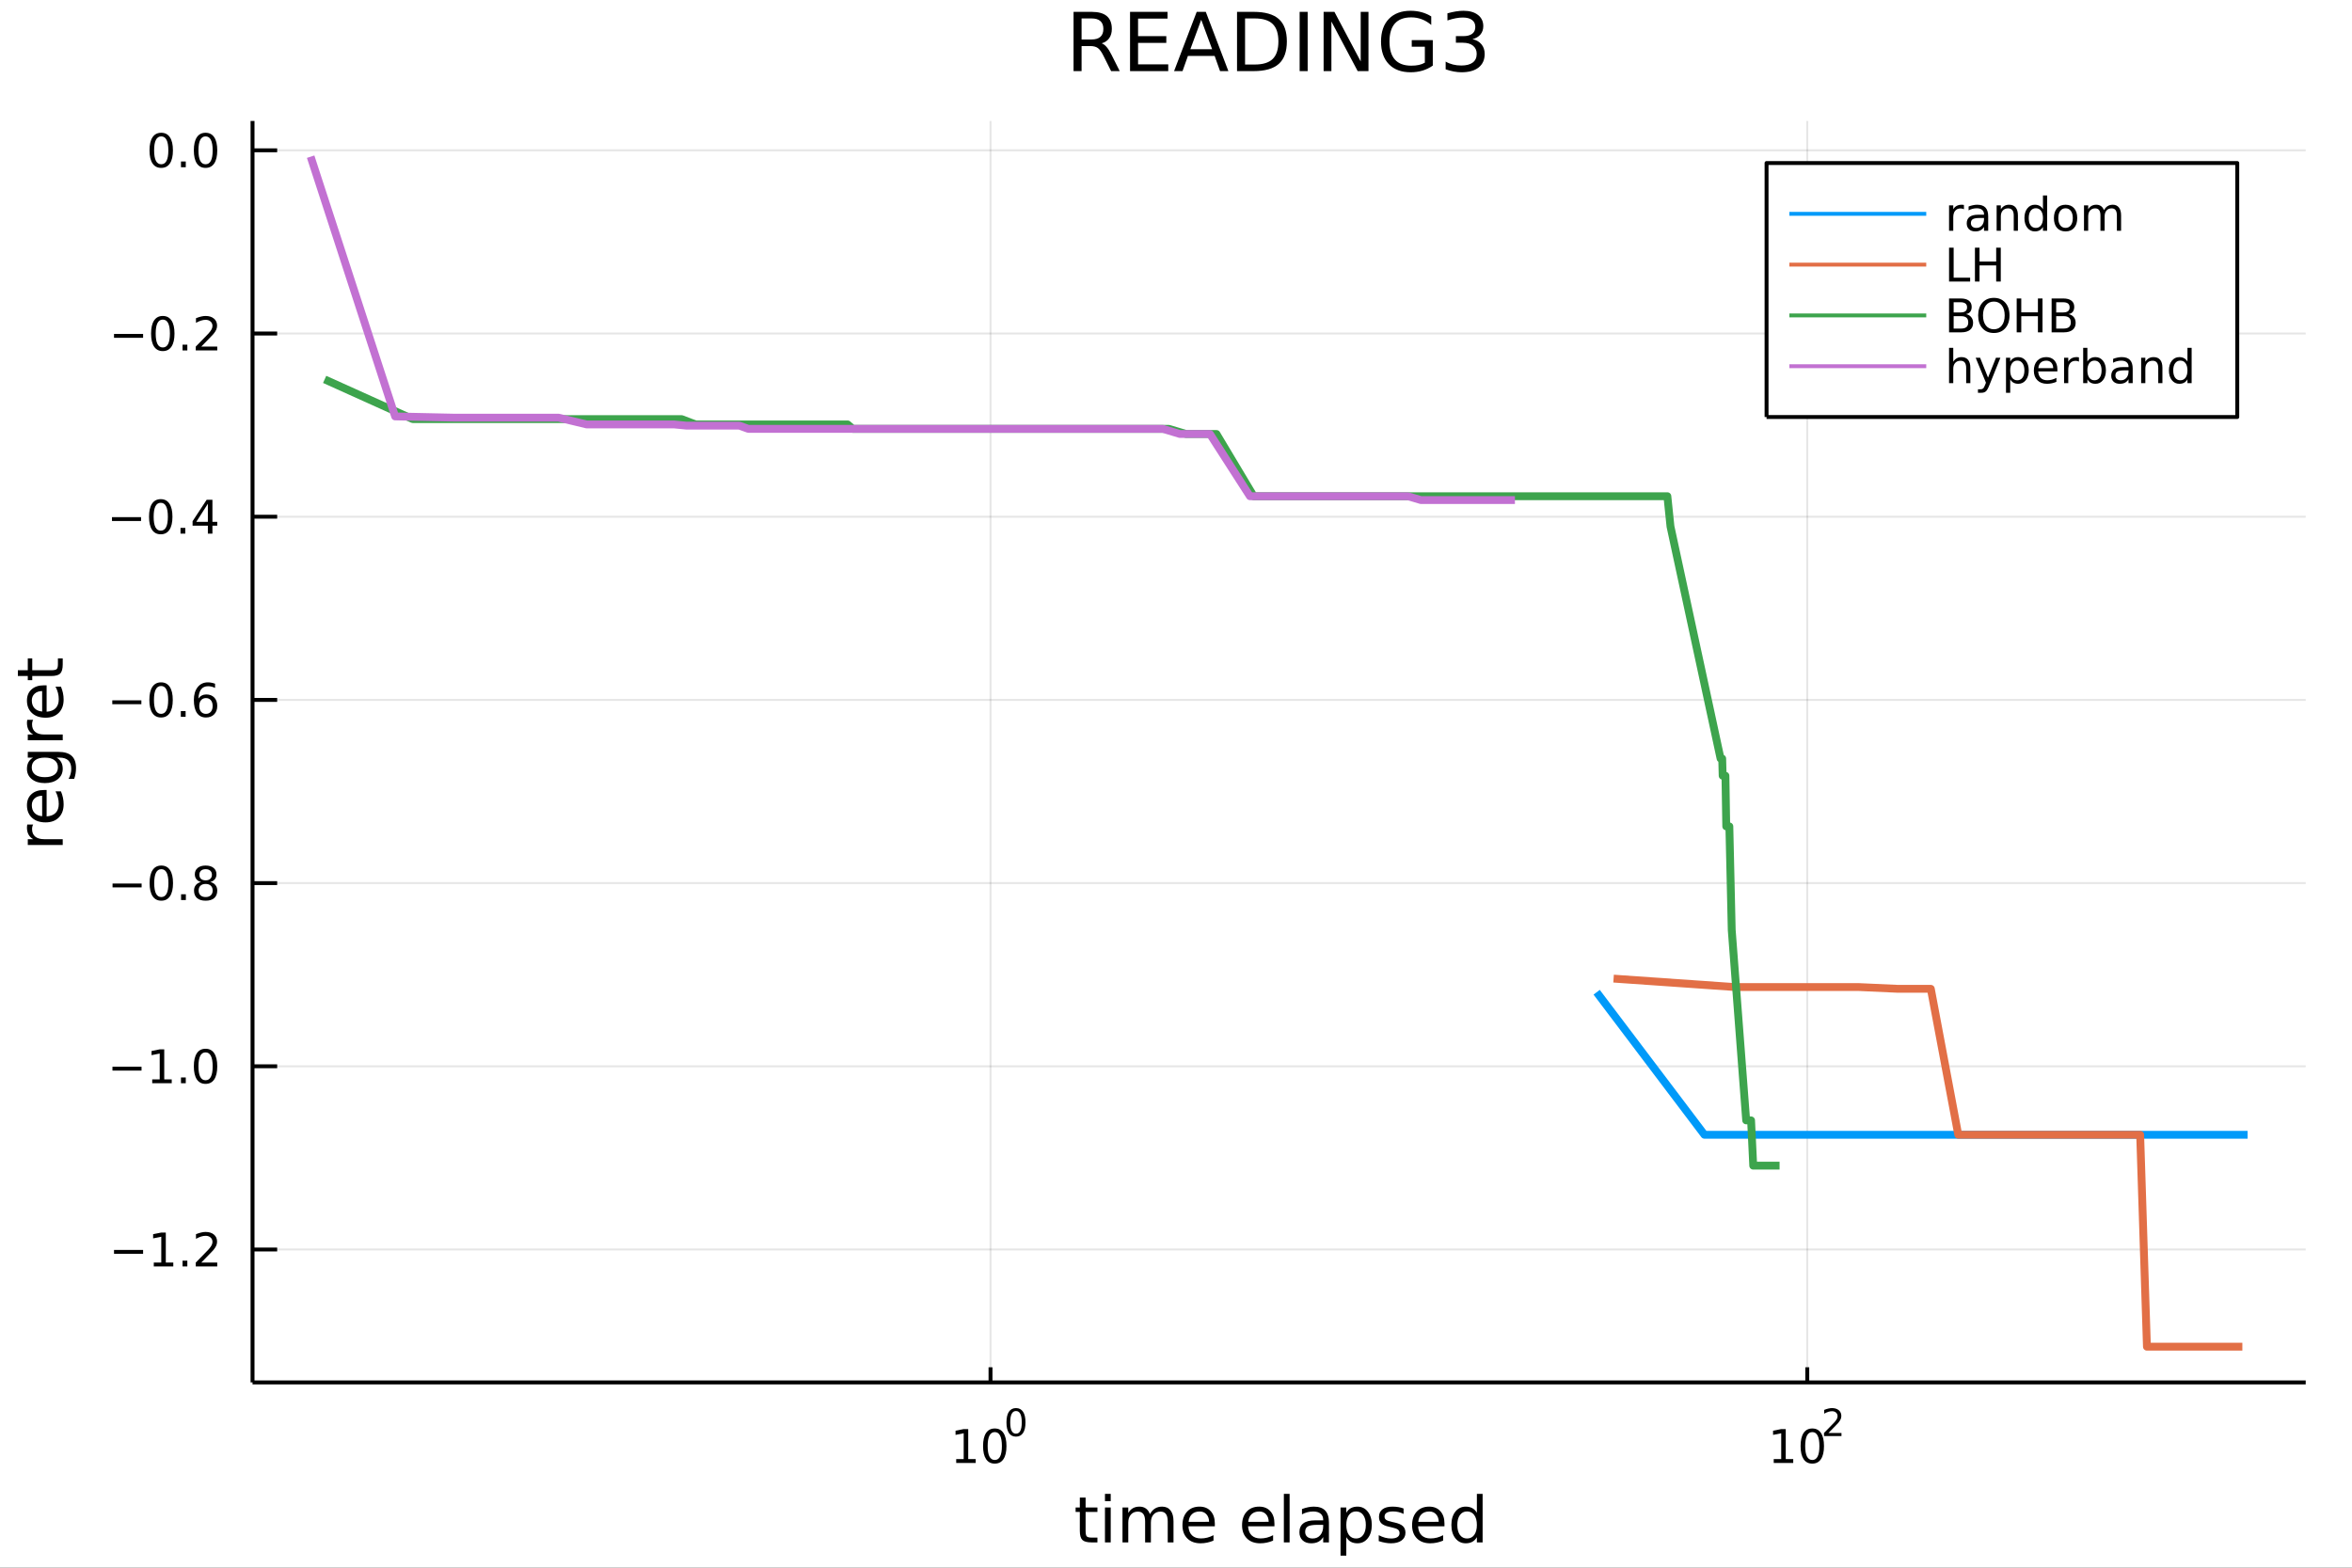 <?xml version="1.0" encoding="utf-8"?>
<svg xmlns="http://www.w3.org/2000/svg" xmlns:xlink="http://www.w3.org/1999/xlink" width="600" height="400" viewBox="0 0 2400 1600">
<rect x="0" y="0" width="2400" height="1600" fill="#333333" stroke="none"/>
<defs>
  <clipPath id="clip660">
    <rect x="0" y="0" width="2400" height="1600"/>
  </clipPath>
</defs>
<path clip-path="url(#clip660)" d="
M0 1600 L2400 1600 L2400 0 L0 0  Z
  " fill="#ffffff" fill-rule="evenodd" fill-opacity="1"/>
<defs>
  <clipPath id="clip661">
    <rect x="480" y="0" width="1681" height="1600"/>
  </clipPath>
</defs>
<path clip-path="url(#clip660)" d="
M257.69 1410.9 L2352.76 1410.9 L2352.76 123.472 L257.69 123.472  Z
  " fill="#ffffff" fill-rule="evenodd" fill-opacity="1"/>
<defs>
  <clipPath id="clip662">
    <rect x="257" y="123" width="2096" height="1288"/>
  </clipPath>
</defs>
<polyline clip-path="url(#clip662)" style="stroke:#000000; stroke-linecap:butt; stroke-linejoin:round; stroke-width:2; stroke-opacity:0.1; fill:none" points="
  1010.73,1410.9 1010.73,123.472 
  "/>
<polyline clip-path="url(#clip662)" style="stroke:#000000; stroke-linecap:butt; stroke-linejoin:round; stroke-width:2; stroke-opacity:0.1; fill:none" points="
  1844.15,1410.9 1844.15,123.472 
  "/>
<polyline clip-path="url(#clip660)" style="stroke:#000000; stroke-linecap:butt; stroke-linejoin:round; stroke-width:4; stroke-opacity:1; fill:none" points="
  257.69,1410.9 2352.76,1410.9 
  "/>
<polyline clip-path="url(#clip660)" style="stroke:#000000; stroke-linecap:butt; stroke-linejoin:round; stroke-width:4; stroke-opacity:1; fill:none" points="
  1010.73,1410.9 1010.73,1395.45 
  "/>
<polyline clip-path="url(#clip660)" style="stroke:#000000; stroke-linecap:butt; stroke-linejoin:round; stroke-width:4; stroke-opacity:1; fill:none" points="
  1844.15,1410.9 1844.15,1395.45 
  "/>
<path clip-path="url(#clip660)" d="M975.716 1489.17 L983.355 1489.17 L983.355 1462.8 L975.045 1464.47 L975.045 1460.21 L983.308 1458.54 L987.984 1458.54 L987.984 1489.17 L995.623 1489.17 L995.623 1493.1 L975.716 1493.1 L975.716 1489.17 Z" fill="#000000" fill-rule="evenodd" fill-opacity="1" /><path clip-path="url(#clip660)" d="M1015.07 1461.62 Q1011.46 1461.62 1009.63 1465.19 Q1007.82 1468.73 1007.82 1475.86 Q1007.82 1482.97 1009.63 1486.53 Q1011.46 1490.07 1015.07 1490.07 Q1018.7 1490.07 1020.51 1486.53 Q1022.34 1482.97 1022.34 1475.86 Q1022.34 1468.73 1020.51 1465.19 Q1018.7 1461.62 1015.07 1461.62 M1015.07 1457.92 Q1020.88 1457.92 1023.93 1462.53 Q1027.01 1467.11 1027.01 1475.86 Q1027.01 1484.59 1023.93 1489.19 Q1020.88 1493.78 1015.07 1493.78 Q1009.26 1493.78 1006.18 1489.19 Q1003.12 1484.59 1003.12 1475.86 Q1003.12 1467.11 1006.18 1462.53 Q1009.26 1457.92 1015.07 1457.92 Z" fill="#000000" fill-rule="evenodd" fill-opacity="1" /><path clip-path="url(#clip660)" d="M1036.72 1440.11 Q1033.78 1440.11 1032.3 1443.01 Q1030.83 1445.89 1030.83 1451.68 Q1030.83 1457.46 1032.3 1460.35 Q1033.78 1463.23 1036.72 1463.23 Q1039.67 1463.23 1041.14 1460.35 Q1042.62 1457.46 1042.62 1451.68 Q1042.62 1445.89 1041.14 1443.01 Q1039.67 1440.11 1036.72 1440.11 M1036.72 1437.11 Q1041.44 1437.11 1043.92 1440.85 Q1046.42 1444.57 1046.42 1451.68 Q1046.42 1458.77 1043.92 1462.51 Q1041.44 1466.24 1036.72 1466.24 Q1032 1466.24 1029.49 1462.51 Q1027.01 1458.77 1027.01 1451.68 Q1027.01 1444.57 1029.49 1440.85 Q1032 1437.11 1036.72 1437.11 Z" fill="#000000" fill-rule="evenodd" fill-opacity="1" /><path clip-path="url(#clip660)" d="M1809.93 1489.17 L1817.56 1489.17 L1817.56 1462.8 L1809.25 1464.47 L1809.25 1460.21 L1817.52 1458.54 L1822.19 1458.54 L1822.19 1489.17 L1829.83 1489.17 L1829.83 1493.1 L1809.93 1493.1 L1809.93 1489.17 Z" fill="#000000" fill-rule="evenodd" fill-opacity="1" /><path clip-path="url(#clip660)" d="M1849.28 1461.62 Q1845.67 1461.62 1843.84 1465.19 Q1842.03 1468.73 1842.03 1475.86 Q1842.03 1482.97 1843.84 1486.53 Q1845.67 1490.07 1849.28 1490.07 Q1852.91 1490.07 1854.72 1486.53 Q1856.55 1482.97 1856.55 1475.86 Q1856.55 1468.73 1854.72 1465.19 Q1852.91 1461.62 1849.28 1461.62 M1849.28 1457.92 Q1855.09 1457.92 1858.14 1462.53 Q1861.22 1467.11 1861.22 1475.86 Q1861.22 1484.59 1858.14 1489.19 Q1855.09 1493.78 1849.28 1493.78 Q1843.47 1493.78 1840.39 1489.19 Q1837.33 1484.59 1837.33 1475.86 Q1837.33 1467.11 1840.39 1462.53 Q1843.47 1457.92 1849.28 1457.92 Z" fill="#000000" fill-rule="evenodd" fill-opacity="1" /><path clip-path="url(#clip660)" d="M1865.79 1462.5 L1879.05 1462.5 L1879.05 1465.69 L1861.22 1465.69 L1861.22 1462.5 Q1863.38 1460.26 1867.11 1456.5 Q1870.85 1452.72 1871.81 1451.63 Q1873.64 1449.58 1874.35 1448.16 Q1875.08 1446.74 1875.08 1445.36 Q1875.08 1443.12 1873.5 1441.71 Q1871.94 1440.3 1869.42 1440.3 Q1867.64 1440.3 1865.64 1440.92 Q1863.67 1441.54 1861.41 1442.8 L1861.41 1438.97 Q1863.7 1438.05 1865.7 1437.58 Q1867.69 1437.11 1869.35 1437.11 Q1873.71 1437.11 1876.31 1439.29 Q1878.9 1441.47 1878.9 1445.12 Q1878.9 1446.85 1878.24 1448.41 Q1877.6 1449.95 1875.89 1452.06 Q1875.42 1452.6 1872.9 1455.22 Q1870.38 1457.81 1865.79 1462.5 Z" fill="#000000" fill-rule="evenodd" fill-opacity="1" /><path clip-path="url(#clip660)" d="M1107.76 1528.42 L1107.76 1538.54 L1119.82 1538.54 L1119.82 1543.09 L1107.76 1543.09 L1107.76 1562.44 Q1107.76 1566.8 1108.94 1568.04 Q1110.15 1569.28 1113.81 1569.28 L1119.82 1569.28 L1119.82 1574.19 L1113.81 1574.19 Q1107.03 1574.19 1104.45 1571.67 Q1101.87 1569.12 1101.87 1562.44 L1101.87 1543.09 L1097.57 1543.09 L1097.57 1538.54 L1101.87 1538.54 L1101.87 1528.42 L1107.76 1528.42 Z" fill="#000000" fill-rule="evenodd" fill-opacity="1" /><path clip-path="url(#clip660)" d="M1127.52 1538.54 L1133.38 1538.54 L1133.38 1574.19 L1127.52 1574.19 L1127.52 1538.54 M1127.52 1524.66 L1133.38 1524.66 L1133.38 1532.08 L1127.52 1532.08 L1127.52 1524.66 Z" fill="#000000" fill-rule="evenodd" fill-opacity="1" /><path clip-path="url(#clip660)" d="M1173.39 1545.38 Q1175.59 1541.43 1178.64 1539.56 Q1181.7 1537.68 1185.83 1537.68 Q1191.4 1537.68 1194.43 1541.59 Q1197.45 1545.48 1197.45 1552.67 L1197.45 1574.19 L1191.56 1574.19 L1191.56 1552.86 Q1191.56 1547.74 1189.75 1545.25 Q1187.93 1542.77 1184.21 1542.77 Q1179.66 1542.77 1177.02 1545.79 Q1174.38 1548.82 1174.38 1554.04 L1174.38 1574.19 L1168.49 1574.19 L1168.49 1552.86 Q1168.49 1547.7 1166.67 1545.25 Q1164.86 1542.77 1161.07 1542.77 Q1156.58 1542.77 1153.94 1545.83 Q1151.3 1548.85 1151.3 1554.04 L1151.3 1574.19 L1145.41 1574.19 L1145.41 1538.54 L1151.3 1538.54 L1151.3 1544.08 Q1153.31 1540.8 1156.11 1539.24 Q1158.91 1537.68 1162.76 1537.68 Q1166.64 1537.68 1169.35 1539.65 Q1172.08 1541.62 1173.39 1545.38 Z" fill="#000000" fill-rule="evenodd" fill-opacity="1" /><path clip-path="url(#clip660)" d="M1239.62 1554.9 L1239.62 1557.76 L1212.7 1557.76 Q1213.08 1563.81 1216.33 1566.99 Q1219.6 1570.14 1225.43 1570.14 Q1228.8 1570.14 1231.95 1569.32 Q1235.14 1568.49 1238.26 1566.83 L1238.26 1572.37 Q1235.1 1573.71 1231.79 1574.41 Q1228.48 1575.11 1225.08 1575.11 Q1216.55 1575.11 1211.55 1570.14 Q1206.59 1565.18 1206.59 1556.71 Q1206.59 1547.96 1211.3 1542.83 Q1216.04 1537.68 1224.06 1537.68 Q1231.25 1537.68 1235.42 1542.33 Q1239.62 1546.94 1239.62 1554.9 M1233.77 1553.18 Q1233.7 1548.37 1231.06 1545.51 Q1228.45 1542.64 1224.12 1542.64 Q1219.22 1542.64 1216.26 1545.41 Q1213.33 1548.18 1212.89 1553.21 L1233.77 1553.18 Z" fill="#000000" fill-rule="evenodd" fill-opacity="1" /><path clip-path="url(#clip660)" d="M1300.45 1554.9 L1300.45 1557.76 L1273.52 1557.76 Q1273.9 1563.81 1277.15 1566.99 Q1280.43 1570.14 1286.25 1570.14 Q1289.63 1570.14 1292.78 1569.32 Q1295.96 1568.49 1299.08 1566.83 L1299.08 1572.37 Q1295.93 1573.71 1292.62 1574.41 Q1289.31 1575.11 1285.9 1575.11 Q1277.37 1575.11 1272.38 1570.14 Q1267.41 1565.18 1267.41 1556.71 Q1267.41 1547.96 1272.12 1542.83 Q1276.86 1537.68 1284.88 1537.68 Q1292.08 1537.68 1296.25 1542.33 Q1300.45 1546.94 1300.45 1554.9 M1294.59 1553.18 Q1294.53 1548.37 1291.89 1545.51 Q1289.28 1542.64 1284.95 1542.64 Q1280.05 1542.64 1277.09 1545.41 Q1274.16 1548.18 1273.71 1553.21 L1294.59 1553.18 Z" fill="#000000" fill-rule="evenodd" fill-opacity="1" /><path clip-path="url(#clip660)" d="M1310.06 1524.66 L1315.92 1524.66 L1315.92 1574.19 L1310.06 1574.19 L1310.06 1524.66 Z" fill="#000000" fill-rule="evenodd" fill-opacity="1" /><path clip-path="url(#clip660)" d="M1344.37 1556.27 Q1337.27 1556.27 1334.54 1557.89 Q1331.8 1559.51 1331.8 1563.43 Q1331.8 1566.55 1333.84 1568.39 Q1335.91 1570.21 1339.44 1570.21 Q1344.31 1570.21 1347.24 1566.77 Q1350.2 1563.3 1350.2 1557.57 L1350.2 1556.27 L1344.37 1556.27 M1356.05 1553.85 L1356.05 1574.19 L1350.2 1574.19 L1350.2 1568.77 Q1348.19 1572.02 1345.2 1573.58 Q1342.21 1575.11 1337.88 1575.11 Q1332.4 1575.11 1329.16 1572.05 Q1325.94 1568.97 1325.94 1563.81 Q1325.94 1557.79 1329.95 1554.74 Q1334 1551.68 1341.98 1551.68 L1350.2 1551.68 L1350.2 1551.11 Q1350.2 1547.07 1347.52 1544.87 Q1344.88 1542.64 1340.08 1542.64 Q1337.02 1542.64 1334.12 1543.38 Q1331.23 1544.11 1328.55 1545.57 L1328.55 1540.16 Q1331.77 1538.92 1334.79 1538.31 Q1337.82 1537.68 1340.68 1537.68 Q1348.41 1537.68 1352.23 1541.69 Q1356.05 1545.7 1356.05 1553.85 Z" fill="#000000" fill-rule="evenodd" fill-opacity="1" /><path clip-path="url(#clip660)" d="M1373.78 1568.84 L1373.78 1587.74 L1367.89 1587.74 L1367.89 1538.54 L1373.78 1538.54 L1373.78 1543.95 Q1375.63 1540.77 1378.43 1539.24 Q1381.26 1537.68 1385.18 1537.68 Q1391.67 1537.68 1395.71 1542.83 Q1399.79 1547.99 1399.79 1556.39 Q1399.79 1564.8 1395.71 1569.95 Q1391.67 1575.11 1385.18 1575.11 Q1381.26 1575.11 1378.43 1573.58 Q1375.63 1572.02 1373.78 1568.84 M1393.71 1556.39 Q1393.71 1549.93 1391.03 1546.27 Q1388.39 1542.58 1383.74 1542.58 Q1379.1 1542.58 1376.42 1546.27 Q1373.78 1549.93 1373.78 1556.39 Q1373.78 1562.85 1376.42 1566.55 Q1379.1 1570.21 1383.74 1570.21 Q1388.39 1570.21 1391.03 1566.55 Q1393.71 1562.85 1393.71 1556.39 Z" fill="#000000" fill-rule="evenodd" fill-opacity="1" /><path clip-path="url(#clip660)" d="M1432.22 1539.59 L1432.22 1545.13 Q1429.74 1543.85 1427.06 1543.22 Q1424.39 1542.58 1421.52 1542.58 Q1417.16 1542.58 1414.97 1543.92 Q1412.8 1545.25 1412.8 1547.93 Q1412.8 1549.96 1414.36 1551.14 Q1415.92 1552.29 1420.63 1553.34 L1422.64 1553.78 Q1428.88 1555.12 1431.49 1557.57 Q1434.13 1559.99 1434.13 1564.35 Q1434.13 1569.32 1430.18 1572.21 Q1426.27 1575.11 1419.39 1575.11 Q1416.53 1575.11 1413.41 1574.54 Q1410.32 1573.99 1406.88 1572.88 L1406.88 1566.83 Q1410.13 1568.52 1413.28 1569.38 Q1416.43 1570.21 1419.52 1570.21 Q1423.66 1570.21 1425.88 1568.81 Q1428.11 1567.37 1428.11 1564.8 Q1428.11 1562.41 1426.49 1561.14 Q1424.9 1559.86 1419.46 1558.68 L1417.42 1558.21 Q1411.98 1557.06 1409.56 1554.71 Q1407.14 1552.32 1407.14 1548.18 Q1407.14 1543.15 1410.7 1540.42 Q1414.27 1537.68 1420.82 1537.68 Q1424.07 1537.68 1426.94 1538.16 Q1429.8 1538.63 1432.22 1539.59 Z" fill="#000000" fill-rule="evenodd" fill-opacity="1" /><path clip-path="url(#clip660)" d="M1473.95 1554.9 L1473.95 1557.76 L1447.02 1557.76 Q1447.4 1563.81 1450.65 1566.99 Q1453.93 1570.14 1459.75 1570.14 Q1463.12 1570.14 1466.28 1569.32 Q1469.46 1568.49 1472.58 1566.83 L1472.58 1572.37 Q1469.43 1573.71 1466.12 1574.41 Q1462.81 1575.11 1459.4 1575.11 Q1450.87 1575.11 1445.87 1570.14 Q1440.91 1565.18 1440.91 1556.71 Q1440.91 1547.96 1445.62 1542.83 Q1450.36 1537.68 1458.38 1537.68 Q1465.58 1537.68 1469.74 1542.33 Q1473.95 1546.94 1473.95 1554.9 M1468.09 1553.18 Q1468.03 1548.37 1465.38 1545.51 Q1462.77 1542.64 1458.45 1542.64 Q1453.54 1542.64 1450.58 1545.41 Q1447.66 1548.18 1447.21 1553.21 L1468.09 1553.18 Z" fill="#000000" fill-rule="evenodd" fill-opacity="1" /><path clip-path="url(#clip660)" d="M1507.02 1543.95 L1507.02 1524.66 L1512.87 1524.66 L1512.87 1574.19 L1507.02 1574.19 L1507.02 1568.84 Q1505.17 1572.02 1502.34 1573.58 Q1499.54 1575.11 1495.59 1575.11 Q1489.13 1575.11 1485.05 1569.95 Q1481.01 1564.8 1481.01 1556.39 Q1481.01 1547.99 1485.05 1542.83 Q1489.13 1537.68 1495.59 1537.68 Q1499.54 1537.68 1502.34 1539.24 Q1505.17 1540.77 1507.02 1543.95 M1487.06 1556.39 Q1487.06 1562.85 1489.7 1566.55 Q1492.37 1570.21 1497.02 1570.21 Q1501.67 1570.21 1504.34 1566.55 Q1507.02 1562.85 1507.02 1556.39 Q1507.02 1549.93 1504.34 1546.27 Q1501.67 1542.58 1497.02 1542.58 Q1492.37 1542.58 1489.7 1546.27 Q1487.06 1549.93 1487.06 1556.39 Z" fill="#000000" fill-rule="evenodd" fill-opacity="1" /><polyline clip-path="url(#clip662)" style="stroke:#000000; stroke-linecap:butt; stroke-linejoin:round; stroke-width:2; stroke-opacity:0.1; fill:none" points="
  257.69,1275.25 2352.76,1275.25 
  "/>
<polyline clip-path="url(#clip662)" style="stroke:#000000; stroke-linecap:butt; stroke-linejoin:round; stroke-width:2; stroke-opacity:0.1; fill:none" points="
  257.69,1088.27 2352.76,1088.27 
  "/>
<polyline clip-path="url(#clip662)" style="stroke:#000000; stroke-linecap:butt; stroke-linejoin:round; stroke-width:2; stroke-opacity:0.1; fill:none" points="
  257.69,901.3 2352.76,901.3 
  "/>
<polyline clip-path="url(#clip662)" style="stroke:#000000; stroke-linecap:butt; stroke-linejoin:round; stroke-width:2; stroke-opacity:0.1; fill:none" points="
  257.69,714.326 2352.76,714.326 
  "/>
<polyline clip-path="url(#clip662)" style="stroke:#000000; stroke-linecap:butt; stroke-linejoin:round; stroke-width:2; stroke-opacity:0.1; fill:none" points="
  257.69,527.353 2352.76,527.353 
  "/>
<polyline clip-path="url(#clip662)" style="stroke:#000000; stroke-linecap:butt; stroke-linejoin:round; stroke-width:2; stroke-opacity:0.1; fill:none" points="
  257.69,340.38 2352.76,340.38 
  "/>
<polyline clip-path="url(#clip662)" style="stroke:#000000; stroke-linecap:butt; stroke-linejoin:round; stroke-width:2; stroke-opacity:0.1; fill:none" points="
  257.69,153.407 2352.76,153.407 
  "/>
<polyline clip-path="url(#clip660)" style="stroke:#000000; stroke-linecap:butt; stroke-linejoin:round; stroke-width:4; stroke-opacity:1; fill:none" points="
  257.69,1410.9 257.69,123.472 
  "/>
<polyline clip-path="url(#clip660)" style="stroke:#000000; stroke-linecap:butt; stroke-linejoin:round; stroke-width:4; stroke-opacity:1; fill:none" points="
  257.69,1275.25 282.831,1275.25 
  "/>
<polyline clip-path="url(#clip660)" style="stroke:#000000; stroke-linecap:butt; stroke-linejoin:round; stroke-width:4; stroke-opacity:1; fill:none" points="
  257.69,1088.27 282.831,1088.27 
  "/>
<polyline clip-path="url(#clip660)" style="stroke:#000000; stroke-linecap:butt; stroke-linejoin:round; stroke-width:4; stroke-opacity:1; fill:none" points="
  257.69,901.3 282.831,901.3 
  "/>
<polyline clip-path="url(#clip660)" style="stroke:#000000; stroke-linecap:butt; stroke-linejoin:round; stroke-width:4; stroke-opacity:1; fill:none" points="
  257.69,714.326 282.831,714.326 
  "/>
<polyline clip-path="url(#clip660)" style="stroke:#000000; stroke-linecap:butt; stroke-linejoin:round; stroke-width:4; stroke-opacity:1; fill:none" points="
  257.69,527.353 282.831,527.353 
  "/>
<polyline clip-path="url(#clip660)" style="stroke:#000000; stroke-linecap:butt; stroke-linejoin:round; stroke-width:4; stroke-opacity:1; fill:none" points="
  257.69,340.38 282.831,340.38 
  "/>
<polyline clip-path="url(#clip660)" style="stroke:#000000; stroke-linecap:butt; stroke-linejoin:round; stroke-width:4; stroke-opacity:1; fill:none" points="
  257.69,153.407 282.831,153.407 
  "/>
<path clip-path="url(#clip660)" d="M116.343 1275.7 L146.019 1275.7 L146.019 1279.63 L116.343 1279.63 L116.343 1275.7 Z" fill="#000000" fill-rule="evenodd" fill-opacity="1" /><path clip-path="url(#clip660)" d="M156.922 1288.59 L164.561 1288.59 L164.561 1262.23 L156.251 1263.89 L156.251 1259.63 L164.515 1257.97 L169.19 1257.97 L169.19 1288.59 L176.829 1288.59 L176.829 1292.53 L156.922 1292.53 L156.922 1288.59 Z" fill="#000000" fill-rule="evenodd" fill-opacity="1" /><path clip-path="url(#clip660)" d="M186.274 1286.65 L191.158 1286.65 L191.158 1292.53 L186.274 1292.53 L186.274 1286.65 Z" fill="#000000" fill-rule="evenodd" fill-opacity="1" /><path clip-path="url(#clip660)" d="M205.371 1288.59 L221.69 1288.59 L221.69 1292.53 L199.746 1292.53 L199.746 1288.59 Q202.408 1285.84 206.991 1281.21 Q211.598 1276.55 212.778 1275.21 Q215.024 1272.69 215.903 1270.95 Q216.806 1269.19 216.806 1267.5 Q216.806 1264.75 214.861 1263.01 Q212.94 1261.28 209.838 1261.28 Q207.639 1261.28 205.186 1262.04 Q202.755 1262.8 199.977 1264.36 L199.977 1259.63 Q202.801 1258.5 205.255 1257.92 Q207.709 1257.34 209.746 1257.34 Q215.116 1257.34 218.311 1260.03 Q221.505 1262.71 221.505 1267.2 Q221.505 1269.33 220.695 1271.25 Q219.908 1273.15 217.801 1275.74 Q217.223 1276.42 214.121 1279.63 Q211.019 1282.83 205.371 1288.59 Z" fill="#000000" fill-rule="evenodd" fill-opacity="1" /><path clip-path="url(#clip660)" d="M114.746 1088.72 L144.422 1088.72 L144.422 1092.66 L114.746 1092.66 L114.746 1088.72 Z" fill="#000000" fill-rule="evenodd" fill-opacity="1" /><path clip-path="url(#clip660)" d="M155.325 1101.62 L162.964 1101.62 L162.964 1075.25 L154.653 1076.92 L154.653 1072.66 L162.917 1070.99 L167.593 1070.99 L167.593 1101.62 L175.232 1101.62 L175.232 1105.55 L155.325 1105.55 L155.325 1101.62 Z" fill="#000000" fill-rule="evenodd" fill-opacity="1" /><path clip-path="url(#clip660)" d="M184.676 1099.67 L189.561 1099.67 L189.561 1105.55 L184.676 1105.55 L184.676 1099.67 Z" fill="#000000" fill-rule="evenodd" fill-opacity="1" /><path clip-path="url(#clip660)" d="M209.746 1074.07 Q206.135 1074.07 204.306 1077.64 Q202.5 1081.18 202.5 1088.31 Q202.5 1095.41 204.306 1098.98 Q206.135 1102.52 209.746 1102.52 Q213.38 1102.52 215.186 1098.98 Q217.014 1095.41 217.014 1088.31 Q217.014 1081.18 215.186 1077.64 Q213.38 1074.07 209.746 1074.07 M209.746 1070.37 Q215.556 1070.37 218.611 1074.97 Q221.69 1079.56 221.69 1088.31 Q221.69 1097.03 218.611 1101.64 Q215.556 1106.22 209.746 1106.22 Q203.936 1106.22 200.857 1101.64 Q197.801 1097.03 197.801 1088.31 Q197.801 1079.56 200.857 1074.97 Q203.936 1070.37 209.746 1070.37 Z" fill="#000000" fill-rule="evenodd" fill-opacity="1" /><path clip-path="url(#clip660)" d="M114.839 901.751 L144.515 901.751 L144.515 905.686 L114.839 905.686 L114.839 901.751 Z" fill="#000000" fill-rule="evenodd" fill-opacity="1" /><path clip-path="url(#clip660)" d="M164.607 887.098 Q160.996 887.098 159.167 890.663 Q157.362 894.205 157.362 901.334 Q157.362 908.441 159.167 912.006 Q160.996 915.547 164.607 915.547 Q168.241 915.547 170.047 912.006 Q171.876 908.441 171.876 901.334 Q171.876 894.205 170.047 890.663 Q168.241 887.098 164.607 887.098 M164.607 883.395 Q170.417 883.395 173.473 888.001 Q176.551 892.584 176.551 901.334 Q176.551 910.061 173.473 914.668 Q170.417 919.251 164.607 919.251 Q158.797 919.251 155.718 914.668 Q152.663 910.061 152.663 901.334 Q152.663 892.584 155.718 888.001 Q158.797 883.395 164.607 883.395 Z" fill="#000000" fill-rule="evenodd" fill-opacity="1" /><path clip-path="url(#clip660)" d="M184.769 912.7 L189.653 912.7 L189.653 918.58 L184.769 918.58 L184.769 912.7 Z" fill="#000000" fill-rule="evenodd" fill-opacity="1" /><path clip-path="url(#clip660)" d="M209.838 902.168 Q206.505 902.168 204.584 903.95 Q202.686 905.733 202.686 908.858 Q202.686 911.983 204.584 913.765 Q206.505 915.547 209.838 915.547 Q213.172 915.547 215.093 913.765 Q217.014 911.959 217.014 908.858 Q217.014 905.733 215.093 903.95 Q213.195 902.168 209.838 902.168 M205.162 900.177 Q202.153 899.436 200.463 897.376 Q198.797 895.316 198.797 892.353 Q198.797 888.21 201.737 885.802 Q204.699 883.395 209.838 883.395 Q215 883.395 217.94 885.802 Q220.88 888.21 220.88 892.353 Q220.88 895.316 219.19 897.376 Q217.523 899.436 214.537 900.177 Q217.917 900.964 219.792 903.256 Q221.69 905.547 221.69 908.858 Q221.69 913.881 218.611 916.566 Q215.556 919.251 209.838 919.251 Q204.121 919.251 201.042 916.566 Q197.987 913.881 197.987 908.858 Q197.987 905.547 199.885 903.256 Q201.783 900.964 205.162 900.177 M203.449 892.793 Q203.449 895.478 205.116 896.983 Q206.806 898.487 209.838 898.487 Q212.848 898.487 214.537 896.983 Q216.25 895.478 216.25 892.793 Q216.25 890.108 214.537 888.603 Q212.848 887.098 209.838 887.098 Q206.806 887.098 205.116 888.603 Q203.449 890.108 203.449 892.793 Z" fill="#000000" fill-rule="evenodd" fill-opacity="1" /><path clip-path="url(#clip660)" d="M114.584 714.778 L144.26 714.778 L144.26 718.713 L114.584 718.713 L114.584 714.778 Z" fill="#000000" fill-rule="evenodd" fill-opacity="1" /><path clip-path="url(#clip660)" d="M164.352 700.125 Q160.741 700.125 158.913 703.69 Q157.107 707.232 157.107 714.361 Q157.107 721.468 158.913 725.032 Q160.741 728.574 164.352 728.574 Q167.987 728.574 169.792 725.032 Q171.621 721.468 171.621 714.361 Q171.621 707.232 169.792 703.69 Q167.987 700.125 164.352 700.125 M164.352 696.421 Q170.163 696.421 173.218 701.028 Q176.297 705.611 176.297 714.361 Q176.297 723.088 173.218 727.694 Q170.163 732.278 164.352 732.278 Q158.542 732.278 155.464 727.694 Q152.408 723.088 152.408 714.361 Q152.408 705.611 155.464 701.028 Q158.542 696.421 164.352 696.421 Z" fill="#000000" fill-rule="evenodd" fill-opacity="1" /><path clip-path="url(#clip660)" d="M184.514 725.727 L189.399 725.727 L189.399 731.606 L184.514 731.606 L184.514 725.727 Z" fill="#000000" fill-rule="evenodd" fill-opacity="1" /><path clip-path="url(#clip660)" d="M210.162 712.463 Q207.014 712.463 205.162 714.616 Q203.334 716.769 203.334 720.519 Q203.334 724.245 205.162 726.421 Q207.014 728.574 210.162 728.574 Q213.311 728.574 215.139 726.421 Q216.991 724.245 216.991 720.519 Q216.991 716.769 215.139 714.616 Q213.311 712.463 210.162 712.463 M219.445 697.81 L219.445 702.07 Q217.686 701.236 215.88 700.796 Q214.098 700.357 212.338 700.357 Q207.709 700.357 205.255 703.482 Q202.824 706.607 202.477 712.926 Q203.843 710.912 205.903 709.847 Q207.963 708.759 210.44 708.759 Q215.649 708.759 218.658 711.931 Q221.69 715.079 221.69 720.519 Q221.69 725.843 218.542 729.06 Q215.394 732.278 210.162 732.278 Q204.167 732.278 200.996 727.694 Q197.825 723.088 197.825 714.361 Q197.825 706.167 201.713 701.306 Q205.602 696.421 212.153 696.421 Q213.912 696.421 215.695 696.769 Q217.5 697.116 219.445 697.81 Z" fill="#000000" fill-rule="evenodd" fill-opacity="1" /><path clip-path="url(#clip660)" d="M114.26 527.805 L143.936 527.805 L143.936 531.74 L114.26 531.74 L114.26 527.805 Z" fill="#000000" fill-rule="evenodd" fill-opacity="1" /><path clip-path="url(#clip660)" d="M164.028 513.152 Q160.417 513.152 158.589 516.717 Q156.783 520.258 156.783 527.388 Q156.783 534.494 158.589 538.059 Q160.417 541.601 164.028 541.601 Q167.663 541.601 169.468 538.059 Q171.297 534.494 171.297 527.388 Q171.297 520.258 169.468 516.717 Q167.663 513.152 164.028 513.152 M164.028 509.448 Q169.839 509.448 172.894 514.055 Q175.973 518.638 175.973 527.388 Q175.973 536.115 172.894 540.721 Q169.839 545.305 164.028 545.305 Q158.218 545.305 155.14 540.721 Q152.084 536.115 152.084 527.388 Q152.084 518.638 155.14 514.055 Q158.218 509.448 164.028 509.448 Z" fill="#000000" fill-rule="evenodd" fill-opacity="1" /><path clip-path="url(#clip660)" d="M184.19 538.754 L189.075 538.754 L189.075 544.633 L184.19 544.633 L184.19 538.754 Z" fill="#000000" fill-rule="evenodd" fill-opacity="1" /><path clip-path="url(#clip660)" d="M212.107 514.147 L200.301 532.596 L212.107 532.596 L212.107 514.147 M210.88 510.073 L216.76 510.073 L216.76 532.596 L221.69 532.596 L221.69 536.485 L216.76 536.485 L216.76 544.633 L212.107 544.633 L212.107 536.485 L196.505 536.485 L196.505 531.971 L210.88 510.073 Z" fill="#000000" fill-rule="evenodd" fill-opacity="1" /><path clip-path="url(#clip660)" d="M116.343 340.831 L146.019 340.831 L146.019 344.767 L116.343 344.767 L116.343 340.831 Z" fill="#000000" fill-rule="evenodd" fill-opacity="1" /><path clip-path="url(#clip660)" d="M166.112 326.179 Q162.501 326.179 160.672 329.744 Q158.866 333.285 158.866 340.415 Q158.866 347.521 160.672 351.086 Q162.501 354.628 166.112 354.628 Q169.746 354.628 171.552 351.086 Q173.38 347.521 173.38 340.415 Q173.38 333.285 171.552 329.744 Q169.746 326.179 166.112 326.179 M166.112 322.475 Q171.922 322.475 174.977 327.082 Q178.056 331.665 178.056 340.415 Q178.056 349.142 174.977 353.748 Q171.922 358.331 166.112 358.331 Q160.302 358.331 157.223 353.748 Q154.167 349.142 154.167 340.415 Q154.167 331.665 157.223 327.082 Q160.302 322.475 166.112 322.475 Z" fill="#000000" fill-rule="evenodd" fill-opacity="1" /><path clip-path="url(#clip660)" d="M186.274 351.78 L191.158 351.78 L191.158 357.66 L186.274 357.66 L186.274 351.78 Z" fill="#000000" fill-rule="evenodd" fill-opacity="1" /><path clip-path="url(#clip660)" d="M205.371 353.725 L221.69 353.725 L221.69 357.66 L199.746 357.66 L199.746 353.725 Q202.408 350.97 206.991 346.341 Q211.598 341.688 212.778 340.345 Q215.024 337.822 215.903 336.086 Q216.806 334.327 216.806 332.637 Q216.806 329.882 214.861 328.146 Q212.94 326.41 209.838 326.41 Q207.639 326.41 205.186 327.174 Q202.755 327.938 199.977 329.489 L199.977 324.767 Q202.801 323.632 205.255 323.054 Q207.709 322.475 209.746 322.475 Q215.116 322.475 218.311 325.16 Q221.505 327.845 221.505 332.336 Q221.505 334.466 220.695 336.387 Q219.908 338.285 217.801 340.878 Q217.223 341.549 214.121 344.767 Q211.019 347.961 205.371 353.725 Z" fill="#000000" fill-rule="evenodd" fill-opacity="1" /><path clip-path="url(#clip660)" d="M164.515 139.206 Q160.903 139.206 159.075 142.77 Q157.269 146.312 157.269 153.442 Q157.269 160.548 159.075 164.113 Q160.903 167.654 164.515 167.654 Q168.149 167.654 169.954 164.113 Q171.783 160.548 171.783 153.442 Q171.783 146.312 169.954 142.77 Q168.149 139.206 164.515 139.206 M164.515 135.502 Q170.325 135.502 173.38 140.108 Q176.459 144.692 176.459 153.442 Q176.459 162.168 173.38 166.775 Q170.325 171.358 164.515 171.358 Q158.704 171.358 155.626 166.775 Q152.57 162.168 152.57 153.442 Q152.57 144.692 155.626 140.108 Q158.704 135.502 164.515 135.502 Z" fill="#000000" fill-rule="evenodd" fill-opacity="1" /><path clip-path="url(#clip660)" d="M184.676 164.807 L189.561 164.807 L189.561 170.687 L184.676 170.687 L184.676 164.807 Z" fill="#000000" fill-rule="evenodd" fill-opacity="1" /><path clip-path="url(#clip660)" d="M209.746 139.206 Q206.135 139.206 204.306 142.77 Q202.5 146.312 202.5 153.442 Q202.5 160.548 204.306 164.113 Q206.135 167.654 209.746 167.654 Q213.38 167.654 215.186 164.113 Q217.014 160.548 217.014 153.442 Q217.014 146.312 215.186 142.77 Q213.38 139.206 209.746 139.206 M209.746 135.502 Q215.556 135.502 218.611 140.108 Q221.69 144.692 221.69 153.442 Q221.69 162.168 218.611 166.775 Q215.556 171.358 209.746 171.358 Q203.936 171.358 200.857 166.775 Q197.801 162.168 197.801 153.442 Q197.801 144.692 200.857 140.108 Q203.936 135.502 209.746 135.502 Z" fill="#000000" fill-rule="evenodd" fill-opacity="1" /><path clip-path="url(#clip660)" d="M33.831 841.504 Q33.258 842.491 33.003 843.668 Q32.717 844.814 32.717 846.215 Q32.717 851.18 35.963 853.853 Q39.178 856.495 45.225 856.495 L64.004 856.495 L64.004 862.384 L28.356 862.384 L28.356 856.495 L33.894 856.495 Q30.648 854.649 29.088 851.689 Q27.497 848.729 27.497 844.496 Q27.497 843.891 27.592 843.159 Q27.656 842.427 27.815 841.536 L33.831 841.504 Z" fill="#000000" fill-rule="evenodd" fill-opacity="1" /><path clip-path="url(#clip660)" d="M44.716 806.302 L47.581 806.302 L47.581 833.229 Q53.628 832.847 56.811 829.6 Q59.962 826.322 59.962 820.497 Q59.962 817.123 59.134 813.972 Q58.307 810.789 56.652 807.67 L62.19 807.67 Q63.527 810.821 64.227 814.131 Q64.927 817.442 64.927 820.847 Q64.927 829.377 59.962 834.374 Q54.997 839.34 46.53 839.34 Q37.777 839.34 32.653 834.629 Q27.497 829.887 27.497 821.866 Q27.497 814.673 32.144 810.503 Q36.759 806.302 44.716 806.302 M42.997 812.158 Q38.191 812.222 35.327 814.864 Q32.462 817.473 32.462 821.802 Q32.462 826.704 35.231 829.664 Q38 832.592 43.029 833.038 L42.997 812.158 Z" fill="#000000" fill-rule="evenodd" fill-opacity="1" /><path clip-path="url(#clip660)" d="M45.766 773.232 Q39.401 773.232 35.9 775.874 Q32.398 778.484 32.398 783.226 Q32.398 787.937 35.9 790.578 Q39.401 793.188 45.766 793.188 Q52.1 793.188 55.601 790.578 Q59.103 787.937 59.103 783.226 Q59.103 778.484 55.601 775.874 Q52.1 773.232 45.766 773.232 M59.58 767.375 Q68.683 767.375 73.107 771.418 Q77.563 775.46 77.563 783.799 Q77.563 786.886 77.086 789.624 Q76.64 792.361 75.685 794.939 L69.988 794.939 Q71.388 792.361 72.057 789.846 Q72.725 787.332 72.725 784.722 Q72.725 778.961 69.701 776.096 Q66.71 773.232 60.63 773.232 L57.734 773.232 Q60.885 775.046 62.445 777.879 Q64.004 780.712 64.004 784.658 Q64.004 791.215 59.007 795.225 Q54.01 799.236 45.766 799.236 Q37.491 799.236 32.494 795.225 Q27.497 791.215 27.497 784.658 Q27.497 780.712 29.056 777.879 Q30.616 775.046 33.767 773.232 L28.356 773.232 L28.356 767.375 L59.58 767.375 Z" fill="#000000" fill-rule="evenodd" fill-opacity="1" /><path clip-path="url(#clip660)" d="M33.831 734.656 Q33.258 735.642 33.003 736.82 Q32.717 737.966 32.717 739.366 Q32.717 744.331 35.963 747.005 Q39.178 749.647 45.225 749.647 L64.004 749.647 L64.004 755.535 L28.356 755.535 L28.356 749.647 L33.894 749.647 Q30.648 747.801 29.088 744.841 Q27.497 741.881 27.497 737.648 Q27.497 737.043 27.592 736.311 Q27.656 735.579 27.815 734.687 L33.831 734.656 Z" fill="#000000" fill-rule="evenodd" fill-opacity="1" /><path clip-path="url(#clip660)" d="M44.716 699.453 L47.581 699.453 L47.581 726.38 Q53.628 725.998 56.811 722.752 Q59.962 719.473 59.962 713.649 Q59.962 710.275 59.134 707.124 Q58.307 703.941 56.652 700.822 L62.19 700.822 Q63.527 703.973 64.227 707.283 Q64.927 710.593 64.927 713.999 Q64.927 722.529 59.962 727.526 Q54.997 732.491 46.53 732.491 Q37.777 732.491 32.653 727.781 Q27.497 723.038 27.497 715.017 Q27.497 707.824 32.144 703.655 Q36.759 699.453 44.716 699.453 M42.997 705.31 Q38.191 705.373 35.327 708.015 Q32.462 710.625 32.462 714.954 Q32.462 719.855 35.231 722.815 Q38 725.744 43.029 726.189 L42.997 705.31 Z" fill="#000000" fill-rule="evenodd" fill-opacity="1" /><path clip-path="url(#clip660)" d="M18.235 684.048 L28.356 684.048 L28.356 671.985 L32.908 671.985 L32.908 684.048 L52.259 684.048 Q56.62 684.048 57.861 682.871 Q59.103 681.661 59.103 678.001 L59.103 671.985 L64.004 671.985 L64.004 678.001 Q64.004 684.78 61.49 687.358 Q58.943 689.937 52.259 689.937 L32.908 689.937 L32.908 694.233 L28.356 694.233 L28.356 689.937 L18.235 689.937 L18.235 684.048 Z" fill="#000000" fill-rule="evenodd" fill-opacity="1" /><path clip-path="url(#clip660)" d="M1124.15 44.22 Q1126.78 45.111 1129.25 48.028 Q1131.76 50.944 1134.27 56.048 L1142.58 72.576 L1133.79 72.576 L1126.05 57.061 Q1123.05 50.985 1120.22 49 Q1117.42 47.015 1112.56 47.015 L1103.65 47.015 L1103.65 72.576 L1095.47 72.576 L1095.47 12.096 L1113.94 12.096 Q1124.31 12.096 1129.41 16.43 Q1134.52 20.765 1134.52 29.515 Q1134.52 35.227 1131.84 38.994 Q1129.21 42.761 1124.15 44.22 M1103.65 18.82 L1103.65 40.29 L1113.94 40.29 Q1119.85 40.29 1122.85 37.576 Q1125.89 34.822 1125.89 29.515 Q1125.89 24.208 1122.85 21.535 Q1119.85 18.82 1113.94 18.82 L1103.65 18.82 Z" fill="#000000" fill-rule="evenodd" fill-opacity="1" /><path clip-path="url(#clip660)" d="M1153.11 12.096 L1191.35 12.096 L1191.35 18.983 L1161.29 18.983 L1161.29 36.888 L1190.1 36.888 L1190.1 43.774 L1161.29 43.774 L1161.29 65.689 L1192.08 65.689 L1192.08 72.576 L1153.11 72.576 L1153.11 12.096 Z" fill="#000000" fill-rule="evenodd" fill-opacity="1" /><path clip-path="url(#clip660)" d="M1225.74 20.157 L1214.64 50.255 L1236.88 50.255 L1225.74 20.157 M1221.13 12.096 L1230.4 12.096 L1253.45 72.576 L1244.95 72.576 L1239.44 57.061 L1212.17 57.061 L1206.66 72.576 L1198.04 72.576 L1221.13 12.096 Z" fill="#000000" fill-rule="evenodd" fill-opacity="1" /><path clip-path="url(#clip660)" d="M1270.47 18.82 L1270.47 65.852 L1280.35 65.852 Q1292.87 65.852 1298.66 60.18 Q1304.49 54.509 1304.49 42.275 Q1304.49 30.122 1298.66 24.492 Q1292.87 18.82 1280.35 18.82 L1270.47 18.82 M1262.28 12.096 L1279.09 12.096 Q1296.68 12.096 1304.9 19.428 Q1313.12 26.72 1313.12 42.275 Q1313.12 57.912 1304.86 65.244 Q1296.59 72.576 1279.09 72.576 L1262.28 72.576 L1262.28 12.096 Z" fill="#000000" fill-rule="evenodd" fill-opacity="1" /><path clip-path="url(#clip660)" d="M1326.17 12.096 L1334.35 12.096 L1334.35 72.576 L1326.17 72.576 L1326.17 12.096 Z" fill="#000000" fill-rule="evenodd" fill-opacity="1" /><path clip-path="url(#clip660)" d="M1350.63 12.096 L1361.65 12.096 L1388.47 62.692 L1388.47 12.096 L1396.41 12.096 L1396.41 72.576 L1385.39 72.576 L1358.57 21.98 L1358.57 72.576 L1350.63 72.576 L1350.63 12.096 Z" fill="#000000" fill-rule="evenodd" fill-opacity="1" /><path clip-path="url(#clip660)" d="M1453.93 63.948 L1453.93 47.703 L1440.56 47.703 L1440.56 40.979 L1462.03 40.979 L1462.03 66.945 Q1457.29 70.308 1451.58 72.049 Q1445.87 73.751 1439.39 73.751 Q1425.21 73.751 1417.19 65.487 Q1409.21 57.183 1409.21 42.397 Q1409.21 27.57 1417.19 19.307 Q1425.21 11.002 1439.39 11.002 Q1445.3 11.002 1450.61 12.461 Q1455.96 13.919 1460.45 16.755 L1460.45 25.464 Q1455.92 21.616 1450.81 19.671 Q1445.71 17.727 1440.08 17.727 Q1428.98 17.727 1423.39 23.925 Q1417.84 30.122 1417.84 42.397 Q1417.84 54.63 1423.39 60.828 Q1428.98 67.026 1440.08 67.026 Q1444.41 67.026 1447.81 66.297 Q1451.22 65.527 1453.93 63.948 Z" fill="#000000" fill-rule="evenodd" fill-opacity="1" /><path clip-path="url(#clip660)" d="M1502.5 39.966 Q1508.38 41.222 1511.66 45.192 Q1514.98 49.162 1514.98 54.995 Q1514.98 63.948 1508.82 68.849 Q1502.66 73.751 1491.32 73.751 Q1487.51 73.751 1483.46 72.981 Q1479.45 72.252 1475.16 70.753 L1475.16 62.854 Q1478.56 64.839 1482.61 65.852 Q1486.66 66.864 1491.08 66.864 Q1498.78 66.864 1502.79 63.826 Q1506.84 60.788 1506.84 54.995 Q1506.84 49.648 1503.07 46.65 Q1499.34 43.612 1492.66 43.612 L1485.61 43.612 L1485.61 36.888 L1492.98 36.888 Q1499.02 36.888 1502.22 34.498 Q1505.42 32.067 1505.42 27.53 Q1505.42 22.871 1502.1 20.4 Q1498.82 17.889 1492.66 17.889 Q1489.3 17.889 1485.45 18.618 Q1481.6 19.347 1476.98 20.887 L1476.98 13.595 Q1481.64 12.299 1485.69 11.65 Q1489.78 11.002 1493.39 11.002 Q1502.7 11.002 1508.13 15.256 Q1513.56 19.469 1513.56 26.679 Q1513.56 31.702 1510.68 35.186 Q1507.81 38.629 1502.5 39.966 Z" fill="#000000" fill-rule="evenodd" fill-opacity="1" /><polyline clip-path="url(#clip662)" style="stroke:#009af9; stroke-linecap:butt; stroke-linejoin:round; stroke-width:8; stroke-opacity:1; fill:none" points="
  1629.24,1012.68 1739.24,1158.16 1807.6,1158.16 1857.24,1158.16 1899.61,1158.16 1933.74,1158.16 1964.06,1158.16 1990.34,1158.16 2012.15,1158.16 2031.14,1158.16 
  2049.03,1158.16 2065.4,1158.16 2078.55,1158.16 2090.52,1158.16 2101.8,1158.16 2112.42,1158.16 2122.43,1158.16 2131.87,1158.16 2141.14,1158.16 2151.08,1158.16 
  2160.54,1158.16 2169.55,1158.16 2177.66,1158.16 2185.74,1158.16 2192.71,1158.16 2201.26,1158.16 2210.14,1158.16 2218.83,1158.16 2226.97,1158.16 2234.15,1158.16 
  2241.06,1158.16 2247.75,1158.16 2254.13,1158.16 2260.29,1158.16 2266.24,1158.16 2272.05,1158.16 2277.62,1158.16 2283.05,1158.16 2288.33,1158.16 2293.46,1158.16 
  
  "/>
<polyline clip-path="url(#clip662)" style="stroke:#e26f46; stroke-linecap:butt; stroke-linejoin:round; stroke-width:8; stroke-opacity:1; fill:none" points="
  1646.51,998.785 1770.23,1007.4 1844.41,1007.4 1896.75,1007.4 1936.92,1009.21 1970.23,1009.21 1998.23,1158.16 2022.53,1158.16 2043.86,1158.16 2062.88,1158.16 
  2080.18,1158.16 2095.87,1158.16 2110.23,1158.16 2123.75,1158.16 2135.6,1158.16 2146.28,1158.16 2156.55,1158.16 2167.01,1158.16 2176.12,1158.16 2183.84,1158.16 
  2190.75,1374.46 2197.4,1374.46 2203.79,1374.46 2209.97,1374.46 2215.93,1374.46 2221.68,1374.46 2227.27,1374.46 2232.73,1374.46 2237.99,1374.46 2243.18,1374.46 
  2248.21,1374.46 2253.06,1374.46 2257.78,1374.46 2262.39,1374.46 2266.87,1374.46 2271.25,1374.46 2275.52,1374.46 2279.95,1374.46 2284.05,1374.46 2288.12,1374.46 
  
  "/>
<polyline clip-path="url(#clip662)" style="stroke:#3da44d; stroke-linecap:butt; stroke-linejoin:round; stroke-width:8; stroke-opacity:1; fill:none" points="
  331.278,387.205 421.079,427.712 477.982,427.712 518.831,427.712 550.698,427.712 585.601,427.712 612.866,427.712 634.321,427.712 660.927,427.712 680.161,427.712 
  695.454,427.712 709.833,433.178 722.599,433.178 787.775,433.178 796.161,433.178 804.383,433.178 812.073,433.178 819.088,433.178 825.597,433.178 831.723,433.178 
  837.757,433.178 843.483,433.178 849.048,433.178 854.532,433.178 859.826,433.178 864.962,433.178 870.154,437.698 875.102,437.698 880.329,437.698 885.318,437.698 
  890.068,437.698 894.381,437.698 898.612,437.698 902.709,437.698 906.657,437.698 910.644,437.698 914.491,437.698 918.222,437.698 921.907,437.698 925.906,437.698 
  929.618,437.698 933.204,437.698 936.648,437.698 940.084,437.698 943.4,437.698 946.628,437.698 949.785,437.698 952.841,437.698 956.007,437.698 959.021,437.698 
  961.95,437.698 964.846,437.698 968.516,437.698 971.893,437.698 975.02,437.698 977.981,437.698 980.637,437.698 983.3,437.698 985.841,437.698 988.364,437.698 
  990.922,437.698 993.423,437.698 995.877,437.698 998.291,437.698 1000.68,437.698 1005.89,437.698 1011.22,437.698 1014.29,437.698 1017.13,437.698 1019.64,437.698 
  1022.05,437.698 1024.36,437.698 1026.47,437.698 1028.52,437.698 1030.55,437.698 1032.59,437.698 1034.67,437.698 1036.69,437.698 1038.64,437.698 1040.57,437.698 
  1042.44,437.698 1049.58,437.698 1053.7,437.698 1057.35,437.698 1061.29,437.698 1064.76,437.698 1068.16,437.698 1071.52,437.698 1074.88,437.698 1078.12,437.698 
  1081.46,437.698 1085.06,437.698 1088.23,437.698 1091.22,437.698 1094.18,437.698 1097.06,437.698 1099.95,437.698 1102.76,437.698 1105.61,437.698 1108.42,437.698 
  1111.71,437.698 1114.48,437.698 1117.07,437.698 1119.6,437.698 1122.1,437.698 1124.56,437.698 1127.03,437.698 1129.5,437.698 1138.37,437.698 1145.68,437.698 
  1152.72,437.698 1159.42,437.698 1165.87,437.698 1172.12,437.698 1178.33,437.698 1185.22,437.698 1192.83,437.698 1210.36,442.94 1227.04,442.94 1241.3,442.94 
  1279.29,506.439 1690.76,506.439 1690.87,506.439 1690.98,506.439 1691.09,506.439 1691.2,506.439 1691.3,506.439 1691.43,506.439 1691.54,506.439 1691.65,506.439 
  1691.75,506.439 1691.87,506.439 1691.99,506.439 1692.09,506.439 1692.2,506.439 1692.31,506.439 1692.42,506.439 1692.53,506.439 1692.64,506.439 1692.75,506.439 
  1692.85,506.439 1692.96,506.439 1693.07,506.439 1693.18,506.439 1693.28,506.439 1693.59,506.439 1693.7,506.439 1693.8,506.439 1693.92,506.439 1694.04,506.439 
  1694.14,506.439 1694.25,506.439 1694.36,506.439 1694.46,506.439 1694.57,506.439 1694.93,506.439 1695.31,506.439 1695.63,506.439 1695.97,506.439 1696.3,506.439 
  1696.62,506.439 1696.94,506.439 1697.25,506.439 1697.56,506.439 1697.91,506.439 1698.25,506.439 1699.32,506.439 1700.37,506.439 1701.39,506.439 1704.57,537.31 
  1755.67,774.183 1756.11,774.183 1756.48,774.183 1756.73,774.183 1756.96,774.183 1757.35,774.183 1757.81,791.728 1758.04,791.728 1758.43,791.728 1758.8,791.728 
  1759.19,791.728 1759.58,791.728 1760.04,791.728 1760.43,791.728 1760.65,791.728 1761.48,843.421 1762.26,843.421 1763.06,843.421 1763.84,843.421 1764.65,843.421 
  1767.07,949.199 1781.82,1143.48 1782.43,1143.48 1783.1,1143.48 1783.8,1143.48 1784.58,1143.48 1785.2,1143.48 1785.97,1143.48 1786.82,1143.48 1789.01,1189.69 
  1791.1,1189.69 1808.42,1189.69 1810.44,1189.69 1812.27,1189.69 1814.11,1189.69 1815.89,1189.69 
  "/>
<polyline clip-path="url(#clip662)" style="stroke:#c271d2; stroke-linecap:butt; stroke-linejoin:round; stroke-width:8; stroke-opacity:1; fill:none" points="
  316.984,159.909 403.203,424.99 462.59,426.253 506.225,426.253 540.664,426.253 569.824,426.253 598.627,433.178 621.762,433.178 641.635,433.178 658.735,433.178 
  674.008,433.178 687.837,433.178 700.68,434.424 712.868,434.424 724.04,434.424 734.893,434.424 744.844,434.424 754.467,434.424 763.589,437.698 772.199,437.698 
  780.363,437.698 788.438,437.698 797.135,437.698 805.693,437.698 813.35,437.698 823.303,437.698 831.246,437.698 838.235,437.698 845.019,437.698 851.039,437.698 
  856.872,437.698 861.963,437.698 869.502,437.698 875.177,437.698 880.376,437.698 885.242,437.698 889.947,437.698 894.385,437.698 898.778,437.698 902.87,437.698 
  906.893,437.698 913.12,437.698 917.491,437.698 921.696,437.698 925.708,437.698 929.608,437.698 933.392,437.698 937.077,437.698 940.696,437.698 944.464,437.698 
  947.833,437.698 951.189,437.698 954.861,437.698 958.255,437.698 963.758,437.698 968.375,437.698 972.613,437.698 976.404,437.698 979.599,437.698 982.621,437.698 
  985.573,437.698 988.399,437.698 991.145,437.698 993.684,437.698 996.209,437.698 998.758,437.698 1001.12,437.698 1003.47,437.698 1005.79,437.698 1008.11,437.698 
  1010.41,437.698 1012.68,437.698 1014.9,437.698 1017.08,437.698 1019.26,437.698 1021.46,437.698 1023.66,437.698 1025.98,437.698 1028.14,437.698 1030.33,437.698 
  1032.58,437.698 1036.99,437.698 1041.05,437.698 1045.04,437.698 1048.91,437.698 1052.69,437.698 1056.42,437.698 1060.52,437.698 1064.37,437.698 1067.86,437.698 
  1071.37,437.698 1074.69,437.698 1079,437.698 1082.41,437.698 1085.57,437.698 1088.89,437.698 1092.94,437.698 1096.33,437.698 1099.54,437.698 1102.54,437.698 
  1105.33,437.698 1108.09,437.698 1110.78,437.698 1113.46,437.698 1116.11,437.698 1118.84,437.698 1121.7,437.698 1124.54,437.698 1132.41,437.698 1139.95,437.698 
  1147.22,437.698 1154.12,437.698 1160.72,437.698 1167.71,437.698 1174.01,437.698 1180.81,437.698 1186.64,437.698 1203.99,442.94 1220.06,442.94 1234.63,442.94 
  1275.45,506.439 1276.73,506.439 1277.99,506.439 1279.15,506.439 1280.24,506.439 1281.33,506.439 1282.39,506.439 1283.45,506.439 1284.49,506.439 1285.52,506.439 
  1286.58,506.439 1290.97,506.439 1292.11,506.439 1293.15,506.439 1294.13,506.439 1295.1,506.439 1296.15,506.439 1297.16,506.439 1298.14,506.439 1299.08,506.439 
  1300.04,506.439 1300.97,506.439 1301.89,506.439 1302.81,506.439 1303.72,506.439 1304.65,506.439 1305.58,506.439 1306.76,506.439 1307.72,506.439 1308.61,506.439 
  1309.49,506.439 1310.39,506.439 1311.26,506.439 1312.15,506.439 1313.03,506.439 1315.92,506.439 1318.73,506.439 1321.85,506.439 1324.54,506.439 1327.21,506.439 
  1329.88,506.439 1332.56,506.439 1335.14,506.439 1337.69,506.439 1340.19,506.439 1342.65,506.439 1350.26,506.439 1358.37,506.439 1365.45,506.439 1385.52,506.439 
  1387.31,506.439 1389.27,506.439 1390.98,506.439 1392.69,506.439 1394.81,506.439 1396.74,506.439 1398.41,506.439 1400.18,506.439 1401.82,506.439 1403.44,506.439 
  1405.04,506.439 1406.78,506.439 1408.55,506.439 1410.34,506.439 1411.88,506.439 1416.98,506.439 1421.89,506.439 1426.95,506.439 1431.62,506.439 1436.5,506.439 
  1449.93,510.382 1453.9,510.382 1458.09,510.382 1461.85,510.382 1465.51,510.382 1469.36,510.382 1472.87,510.382 1476.22,510.382 1481,510.382 1491.82,510.382 
  1501.81,510.382 1511.11,510.382 1520.57,510.382 1529.48,510.382 1537.95,510.382 1545.84,510.382 
  "/>
<path clip-path="url(#clip660)" d="
M1802.61 425.586 L2282.92 425.586 L2282.92 166.386 L1802.61 166.386  Z
  " fill="#ffffff" fill-rule="evenodd" fill-opacity="1"/>
<polyline clip-path="url(#clip660)" style="stroke:#000000; stroke-linecap:butt; stroke-linejoin:round; stroke-width:4; stroke-opacity:1; fill:none" points="
  1802.61,425.586 2282.92,425.586 2282.92,166.386 1802.61,166.386 1802.61,425.586 
  "/>
<polyline clip-path="url(#clip660)" style="stroke:#009af9; stroke-linecap:butt; stroke-linejoin:round; stroke-width:4; stroke-opacity:1; fill:none" points="
  1825.89,218.226 1965.56,218.226 
  "/>
<path clip-path="url(#clip660)" d="M2004.03 213.562 Q2003.31 213.145 2002.45 212.96 Q2001.62 212.752 2000.6 212.752 Q1996.99 212.752 1995.05 215.113 Q1993.12 217.451 1993.12 221.849 L1993.12 235.506 L1988.84 235.506 L1988.84 209.58 L1993.12 209.58 L1993.12 213.608 Q1994.47 211.247 1996.62 210.113 Q1998.77 208.955 2001.85 208.955 Q2002.29 208.955 2002.82 209.025 Q2003.36 209.071 2004 209.187 L2004.03 213.562 Z" fill="#000000" fill-rule="evenodd" fill-opacity="1" /><path clip-path="url(#clip660)" d="M2020.28 222.474 Q2015.11 222.474 2013.12 223.654 Q2011.13 224.835 2011.13 227.682 Q2011.13 229.951 2012.61 231.293 Q2014.12 232.613 2016.69 232.613 Q2020.23 232.613 2022.36 230.113 Q2024.51 227.59 2024.51 223.423 L2024.51 222.474 L2020.28 222.474 M2028.77 220.715 L2028.77 235.506 L2024.51 235.506 L2024.51 231.571 Q2023.05 233.932 2020.88 235.066 Q2018.7 236.178 2015.55 236.178 Q2011.57 236.178 2009.21 233.955 Q2006.87 231.71 2006.87 227.96 Q2006.87 223.585 2009.79 221.363 Q2012.73 219.141 2018.54 219.141 L2024.51 219.141 L2024.51 218.724 Q2024.51 215.784 2022.57 214.187 Q2020.65 212.567 2017.15 212.567 Q2014.93 212.567 2012.82 213.099 Q2010.72 213.631 2008.77 214.696 L2008.77 210.761 Q2011.11 209.858 2013.31 209.418 Q2015.51 208.955 2017.59 208.955 Q2023.22 208.955 2025.99 211.872 Q2028.77 214.789 2028.77 220.715 Z" fill="#000000" fill-rule="evenodd" fill-opacity="1" /><path clip-path="url(#clip660)" d="M2059.1 219.858 L2059.1 235.506 L2054.84 235.506 L2054.84 219.997 Q2054.84 216.317 2053.4 214.488 Q2051.97 212.659 2049.1 212.659 Q2045.65 212.659 2043.66 214.858 Q2041.67 217.057 2041.67 220.854 L2041.67 235.506 L2037.38 235.506 L2037.38 209.58 L2041.67 209.58 L2041.67 213.608 Q2043.19 211.27 2045.25 210.113 Q2047.34 208.955 2050.04 208.955 Q2054.51 208.955 2056.8 211.733 Q2059.1 214.488 2059.1 219.858 Z" fill="#000000" fill-rule="evenodd" fill-opacity="1" /><path clip-path="url(#clip660)" d="M2084.65 213.516 L2084.65 199.488 L2088.91 199.488 L2088.91 235.506 L2084.65 235.506 L2084.65 231.617 Q2083.31 233.932 2081.25 235.066 Q2079.21 236.178 2076.34 236.178 Q2071.64 236.178 2068.68 232.428 Q2065.74 228.678 2065.74 222.567 Q2065.74 216.455 2068.68 212.705 Q2071.64 208.955 2076.34 208.955 Q2079.21 208.955 2081.25 210.09 Q2083.31 211.201 2084.65 213.516 M2070.14 222.567 Q2070.14 227.266 2072.06 229.951 Q2074 232.613 2077.38 232.613 Q2080.76 232.613 2082.71 229.951 Q2084.65 227.266 2084.65 222.567 Q2084.65 217.867 2082.71 215.205 Q2080.76 212.52 2077.38 212.52 Q2074 212.52 2072.06 215.205 Q2070.14 217.867 2070.14 222.567 Z" fill="#000000" fill-rule="evenodd" fill-opacity="1" /><path clip-path="url(#clip660)" d="M2107.73 212.567 Q2104.3 212.567 2102.31 215.252 Q2100.32 217.914 2100.32 222.567 Q2100.32 227.219 2102.29 229.904 Q2104.28 232.566 2107.73 232.566 Q2111.13 232.566 2113.12 229.881 Q2115.11 227.196 2115.11 222.567 Q2115.11 217.96 2113.12 215.275 Q2111.13 212.567 2107.73 212.567 M2107.73 208.955 Q2113.29 208.955 2116.46 212.567 Q2119.63 216.178 2119.63 222.567 Q2119.63 228.932 2116.46 232.566 Q2113.29 236.178 2107.73 236.178 Q2102.15 236.178 2098.98 232.566 Q2095.83 228.932 2095.83 222.567 Q2095.83 216.178 2098.98 212.567 Q2102.15 208.955 2107.73 208.955 Z" fill="#000000" fill-rule="evenodd" fill-opacity="1" /><path clip-path="url(#clip660)" d="M2146.87 214.557 Q2148.47 211.687 2150.69 210.321 Q2152.91 208.955 2155.92 208.955 Q2159.97 208.955 2162.17 211.803 Q2164.37 214.627 2164.37 219.858 L2164.37 235.506 L2160.09 235.506 L2160.09 219.997 Q2160.09 216.27 2158.77 214.465 Q2157.45 212.659 2154.74 212.659 Q2151.43 212.659 2149.51 214.858 Q2147.59 217.057 2147.59 220.854 L2147.59 235.506 L2143.31 235.506 L2143.31 219.997 Q2143.31 216.247 2141.99 214.465 Q2140.67 212.659 2137.91 212.659 Q2134.65 212.659 2132.73 214.881 Q2130.81 217.08 2130.81 220.854 L2130.81 235.506 L2126.53 235.506 L2126.53 209.58 L2130.81 209.58 L2130.81 213.608 Q2132.27 211.224 2134.3 210.09 Q2136.34 208.955 2139.14 208.955 Q2141.97 208.955 2143.93 210.391 Q2145.92 211.826 2146.87 214.557 Z" fill="#000000" fill-rule="evenodd" fill-opacity="1" /><polyline clip-path="url(#clip660)" style="stroke:#e26f46; stroke-linecap:butt; stroke-linejoin:round; stroke-width:4; stroke-opacity:1; fill:none" points="
  1825.89,270.066 1965.56,270.066 
  "/>
<path clip-path="url(#clip660)" d="M1988.84 252.786 L1993.52 252.786 L1993.52 283.411 L2010.35 283.411 L2010.35 287.346 L1988.84 287.346 L1988.84 252.786 Z" fill="#000000" fill-rule="evenodd" fill-opacity="1" /><path clip-path="url(#clip660)" d="M2015.25 252.786 L2019.93 252.786 L2019.93 266.953 L2036.92 266.953 L2036.92 252.786 L2041.6 252.786 L2041.6 287.346 L2036.92 287.346 L2036.92 270.888 L2019.93 270.888 L2019.93 287.346 L2015.25 287.346 L2015.25 252.786 Z" fill="#000000" fill-rule="evenodd" fill-opacity="1" /><polyline clip-path="url(#clip660)" style="stroke:#3da44d; stroke-linecap:butt; stroke-linejoin:round; stroke-width:4; stroke-opacity:1; fill:none" points="
  1825.89,321.906 1965.56,321.906 
  "/>
<path clip-path="url(#clip660)" d="M1993.52 322.682 L1993.52 335.344 L2001.02 335.344 Q2004.79 335.344 2006.6 333.793 Q2008.42 332.219 2008.42 329.001 Q2008.42 325.76 2006.6 324.233 Q2004.79 322.682 2001.02 322.682 L1993.52 322.682 M1993.52 308.469 L1993.52 318.885 L2000.44 318.885 Q2003.86 318.885 2005.53 317.612 Q2007.22 316.316 2007.22 313.677 Q2007.22 311.061 2005.53 309.765 Q2003.86 308.469 2000.44 308.469 L1993.52 308.469 M1988.84 304.626 L2000.79 304.626 Q2006.13 304.626 2009.03 306.848 Q2011.92 309.071 2011.92 313.168 Q2011.92 316.339 2010.44 318.214 Q2008.96 320.089 2006.09 320.552 Q2009.54 321.293 2011.43 323.654 Q2013.36 325.992 2013.36 329.51 Q2013.36 334.14 2010.21 336.663 Q2007.06 339.186 2001.25 339.186 L1988.84 339.186 L1988.84 304.626 Z" fill="#000000" fill-rule="evenodd" fill-opacity="1" /><path clip-path="url(#clip660)" d="M2034.56 307.798 Q2029.47 307.798 2026.46 311.594 Q2023.47 315.39 2023.47 321.941 Q2023.47 328.469 2026.46 332.265 Q2029.47 336.061 2034.56 336.061 Q2039.65 336.061 2042.61 332.265 Q2045.6 328.469 2045.6 321.941 Q2045.6 315.39 2042.61 311.594 Q2039.65 307.798 2034.56 307.798 M2034.56 304.001 Q2041.83 304.001 2046.18 308.886 Q2050.53 313.747 2050.53 321.941 Q2050.53 330.112 2046.18 334.996 Q2041.83 339.858 2034.56 339.858 Q2027.27 339.858 2022.89 334.996 Q2018.54 330.135 2018.54 321.941 Q2018.54 313.747 2022.89 308.886 Q2027.27 304.001 2034.56 304.001 Z" fill="#000000" fill-rule="evenodd" fill-opacity="1" /><path clip-path="url(#clip660)" d="M2057.85 304.626 L2062.52 304.626 L2062.52 318.793 L2079.51 318.793 L2079.51 304.626 L2084.19 304.626 L2084.19 339.186 L2079.51 339.186 L2079.51 322.728 L2062.52 322.728 L2062.52 339.186 L2057.85 339.186 L2057.85 304.626 Z" fill="#000000" fill-rule="evenodd" fill-opacity="1" /><path clip-path="url(#clip660)" d="M2098.17 322.682 L2098.17 335.344 L2105.67 335.344 Q2109.44 335.344 2111.25 333.793 Q2113.08 332.219 2113.08 329.001 Q2113.08 325.76 2111.25 324.233 Q2109.44 322.682 2105.67 322.682 L2098.17 322.682 M2098.17 308.469 L2098.17 318.885 L2105.09 318.885 Q2108.52 318.885 2110.18 317.612 Q2111.87 316.316 2111.87 313.677 Q2111.87 311.061 2110.18 309.765 Q2108.52 308.469 2105.09 308.469 L2098.17 308.469 M2093.49 304.626 L2105.44 304.626 Q2110.79 304.626 2113.68 306.848 Q2116.57 309.071 2116.57 313.168 Q2116.57 316.339 2115.09 318.214 Q2113.61 320.089 2110.74 320.552 Q2114.19 321.293 2116.09 323.654 Q2118.01 325.992 2118.01 329.51 Q2118.01 334.14 2114.86 336.663 Q2111.71 339.186 2105.9 339.186 L2093.49 339.186 L2093.49 304.626 Z" fill="#000000" fill-rule="evenodd" fill-opacity="1" /><polyline clip-path="url(#clip660)" style="stroke:#c271d2; stroke-linecap:butt; stroke-linejoin:round; stroke-width:4; stroke-opacity:1; fill:none" points="
  1825.89,373.746 1965.56,373.746 
  "/>
<path clip-path="url(#clip660)" d="M2010.55 375.378 L2010.55 391.026 L2006.3 391.026 L2006.3 375.517 Q2006.3 371.837 2004.86 370.008 Q2003.42 368.179 2000.55 368.179 Q1997.11 368.179 1995.11 370.378 Q1993.12 372.577 1993.12 376.374 L1993.12 391.026 L1988.84 391.026 L1988.84 355.008 L1993.12 355.008 L1993.12 369.128 Q1994.65 366.79 1996.71 365.633 Q1998.8 364.475 2001.5 364.475 Q2005.97 364.475 2008.26 367.253 Q2010.55 370.008 2010.55 375.378 Z" fill="#000000" fill-rule="evenodd" fill-opacity="1" /><path clip-path="url(#clip660)" d="M2029.84 393.434 Q2028.03 398.063 2026.32 399.475 Q2024.61 400.887 2021.73 400.887 L2018.33 400.887 L2018.33 397.323 L2020.83 397.323 Q2022.59 397.323 2023.56 396.489 Q2024.54 395.656 2025.72 392.554 L2026.48 390.61 L2015.99 365.1 L2020.51 365.1 L2028.61 385.378 L2036.71 365.1 L2041.23 365.1 L2029.84 393.434 Z" fill="#000000" fill-rule="evenodd" fill-opacity="1" /><path clip-path="url(#clip660)" d="M2051.23 387.137 L2051.23 400.887 L2046.94 400.887 L2046.94 365.1 L2051.23 365.1 L2051.23 369.036 Q2052.57 366.721 2054.61 365.61 Q2056.67 364.475 2059.51 364.475 Q2064.23 364.475 2067.17 368.225 Q2070.14 371.975 2070.14 378.087 Q2070.14 384.198 2067.17 387.948 Q2064.23 391.698 2059.51 391.698 Q2056.67 391.698 2054.61 390.586 Q2052.57 389.452 2051.23 387.137 M2065.72 378.087 Q2065.72 373.387 2063.77 370.725 Q2061.85 368.04 2058.47 368.04 Q2055.09 368.04 2053.15 370.725 Q2051.23 373.387 2051.23 378.087 Q2051.23 382.786 2053.15 385.471 Q2055.09 388.133 2058.47 388.133 Q2061.85 388.133 2063.77 385.471 Q2065.72 382.786 2065.72 378.087 Z" fill="#000000" fill-rule="evenodd" fill-opacity="1" /><path clip-path="url(#clip660)" d="M2099.37 376.999 L2099.37 379.082 L2079.79 379.082 Q2080.07 383.48 2082.43 385.795 Q2084.81 388.086 2089.05 388.086 Q2091.5 388.086 2093.79 387.485 Q2096.11 386.883 2098.38 385.679 L2098.38 389.707 Q2096.09 390.679 2093.68 391.188 Q2091.27 391.698 2088.79 391.698 Q2082.59 391.698 2078.96 388.086 Q2075.35 384.475 2075.35 378.318 Q2075.35 371.952 2078.77 368.225 Q2082.22 364.475 2088.05 364.475 Q2093.29 364.475 2096.32 367.855 Q2099.37 371.212 2099.37 376.999 M2095.11 375.749 Q2095.07 372.253 2093.15 370.17 Q2091.25 368.087 2088.1 368.087 Q2084.54 368.087 2082.38 370.1 Q2080.25 372.114 2079.93 375.772 L2095.11 375.749 Z" fill="#000000" fill-rule="evenodd" fill-opacity="1" /><path clip-path="url(#clip660)" d="M2121.39 369.082 Q2120.67 368.665 2119.81 368.48 Q2118.98 368.272 2117.96 368.272 Q2114.35 368.272 2112.41 370.633 Q2110.48 372.971 2110.48 377.369 L2110.48 391.026 L2106.2 391.026 L2106.2 365.1 L2110.48 365.1 L2110.48 369.128 Q2111.83 366.767 2113.98 365.633 Q2116.13 364.475 2119.21 364.475 Q2119.65 364.475 2120.18 364.545 Q2120.72 364.591 2121.36 364.707 L2121.39 369.082 Z" fill="#000000" fill-rule="evenodd" fill-opacity="1" /><path clip-path="url(#clip660)" d="M2144.47 378.087 Q2144.47 373.387 2142.52 370.725 Q2140.6 368.04 2137.22 368.04 Q2133.84 368.04 2131.9 370.725 Q2129.98 373.387 2129.98 378.087 Q2129.98 382.786 2131.9 385.471 Q2133.84 388.133 2137.22 388.133 Q2140.6 388.133 2142.52 385.471 Q2144.47 382.786 2144.47 378.087 M2129.98 369.036 Q2131.32 366.721 2133.35 365.61 Q2135.41 364.475 2138.26 364.475 Q2142.98 364.475 2145.92 368.225 Q2148.89 371.975 2148.89 378.087 Q2148.89 384.198 2145.92 387.948 Q2142.98 391.698 2138.26 391.698 Q2135.41 391.698 2133.35 390.586 Q2131.32 389.452 2129.98 387.137 L2129.98 391.026 L2125.69 391.026 L2125.69 355.008 L2129.98 355.008 L2129.98 369.036 Z" fill="#000000" fill-rule="evenodd" fill-opacity="1" /><path clip-path="url(#clip660)" d="M2167.73 377.994 Q2162.57 377.994 2160.58 379.174 Q2158.59 380.355 2158.59 383.202 Q2158.59 385.471 2160.07 386.813 Q2161.57 388.133 2164.14 388.133 Q2167.68 388.133 2169.81 385.633 Q2171.97 383.11 2171.97 378.943 L2171.97 377.994 L2167.73 377.994 M2176.22 376.235 L2176.22 391.026 L2171.97 391.026 L2171.97 387.091 Q2170.51 389.452 2168.33 390.586 Q2166.16 391.698 2163.01 391.698 Q2159.03 391.698 2156.66 389.475 Q2154.33 387.23 2154.33 383.48 Q2154.33 379.105 2157.24 376.883 Q2160.18 374.661 2165.99 374.661 L2171.97 374.661 L2171.97 374.244 Q2171.97 371.304 2170.02 369.707 Q2168.1 368.087 2164.6 368.087 Q2162.38 368.087 2160.28 368.619 Q2158.17 369.151 2156.22 370.216 L2156.22 366.281 Q2158.56 365.378 2160.76 364.938 Q2162.96 364.475 2165.04 364.475 Q2170.67 364.475 2173.45 367.392 Q2176.22 370.309 2176.22 376.235 Z" fill="#000000" fill-rule="evenodd" fill-opacity="1" /><path clip-path="url(#clip660)" d="M2206.55 375.378 L2206.55 391.026 L2202.29 391.026 L2202.29 375.517 Q2202.29 371.837 2200.85 370.008 Q2199.42 368.179 2196.55 368.179 Q2193.1 368.179 2191.11 370.378 Q2189.12 372.577 2189.12 376.374 L2189.12 391.026 L2184.84 391.026 L2184.84 365.1 L2189.12 365.1 L2189.12 369.128 Q2190.65 366.79 2192.71 365.633 Q2194.79 364.475 2197.5 364.475 Q2201.97 364.475 2204.26 367.253 Q2206.55 370.008 2206.55 375.378 Z" fill="#000000" fill-rule="evenodd" fill-opacity="1" /><path clip-path="url(#clip660)" d="M2232.1 369.036 L2232.1 355.008 L2236.36 355.008 L2236.36 391.026 L2232.1 391.026 L2232.1 387.137 Q2230.76 389.452 2228.7 390.586 Q2226.66 391.698 2223.79 391.698 Q2219.09 391.698 2216.13 387.948 Q2213.19 384.198 2213.19 378.087 Q2213.19 371.975 2216.13 368.225 Q2219.09 364.475 2223.79 364.475 Q2226.66 364.475 2228.7 365.61 Q2230.76 366.721 2232.1 369.036 M2217.59 378.087 Q2217.59 382.786 2219.51 385.471 Q2221.46 388.133 2224.84 388.133 Q2228.22 388.133 2230.16 385.471 Q2232.1 382.786 2232.1 378.087 Q2232.1 373.387 2230.16 370.725 Q2228.22 368.04 2224.84 368.04 Q2221.46 368.04 2219.51 370.725 Q2217.59 373.387 2217.59 378.087 Z" fill="#000000" fill-rule="evenodd" fill-opacity="1" /></svg>
